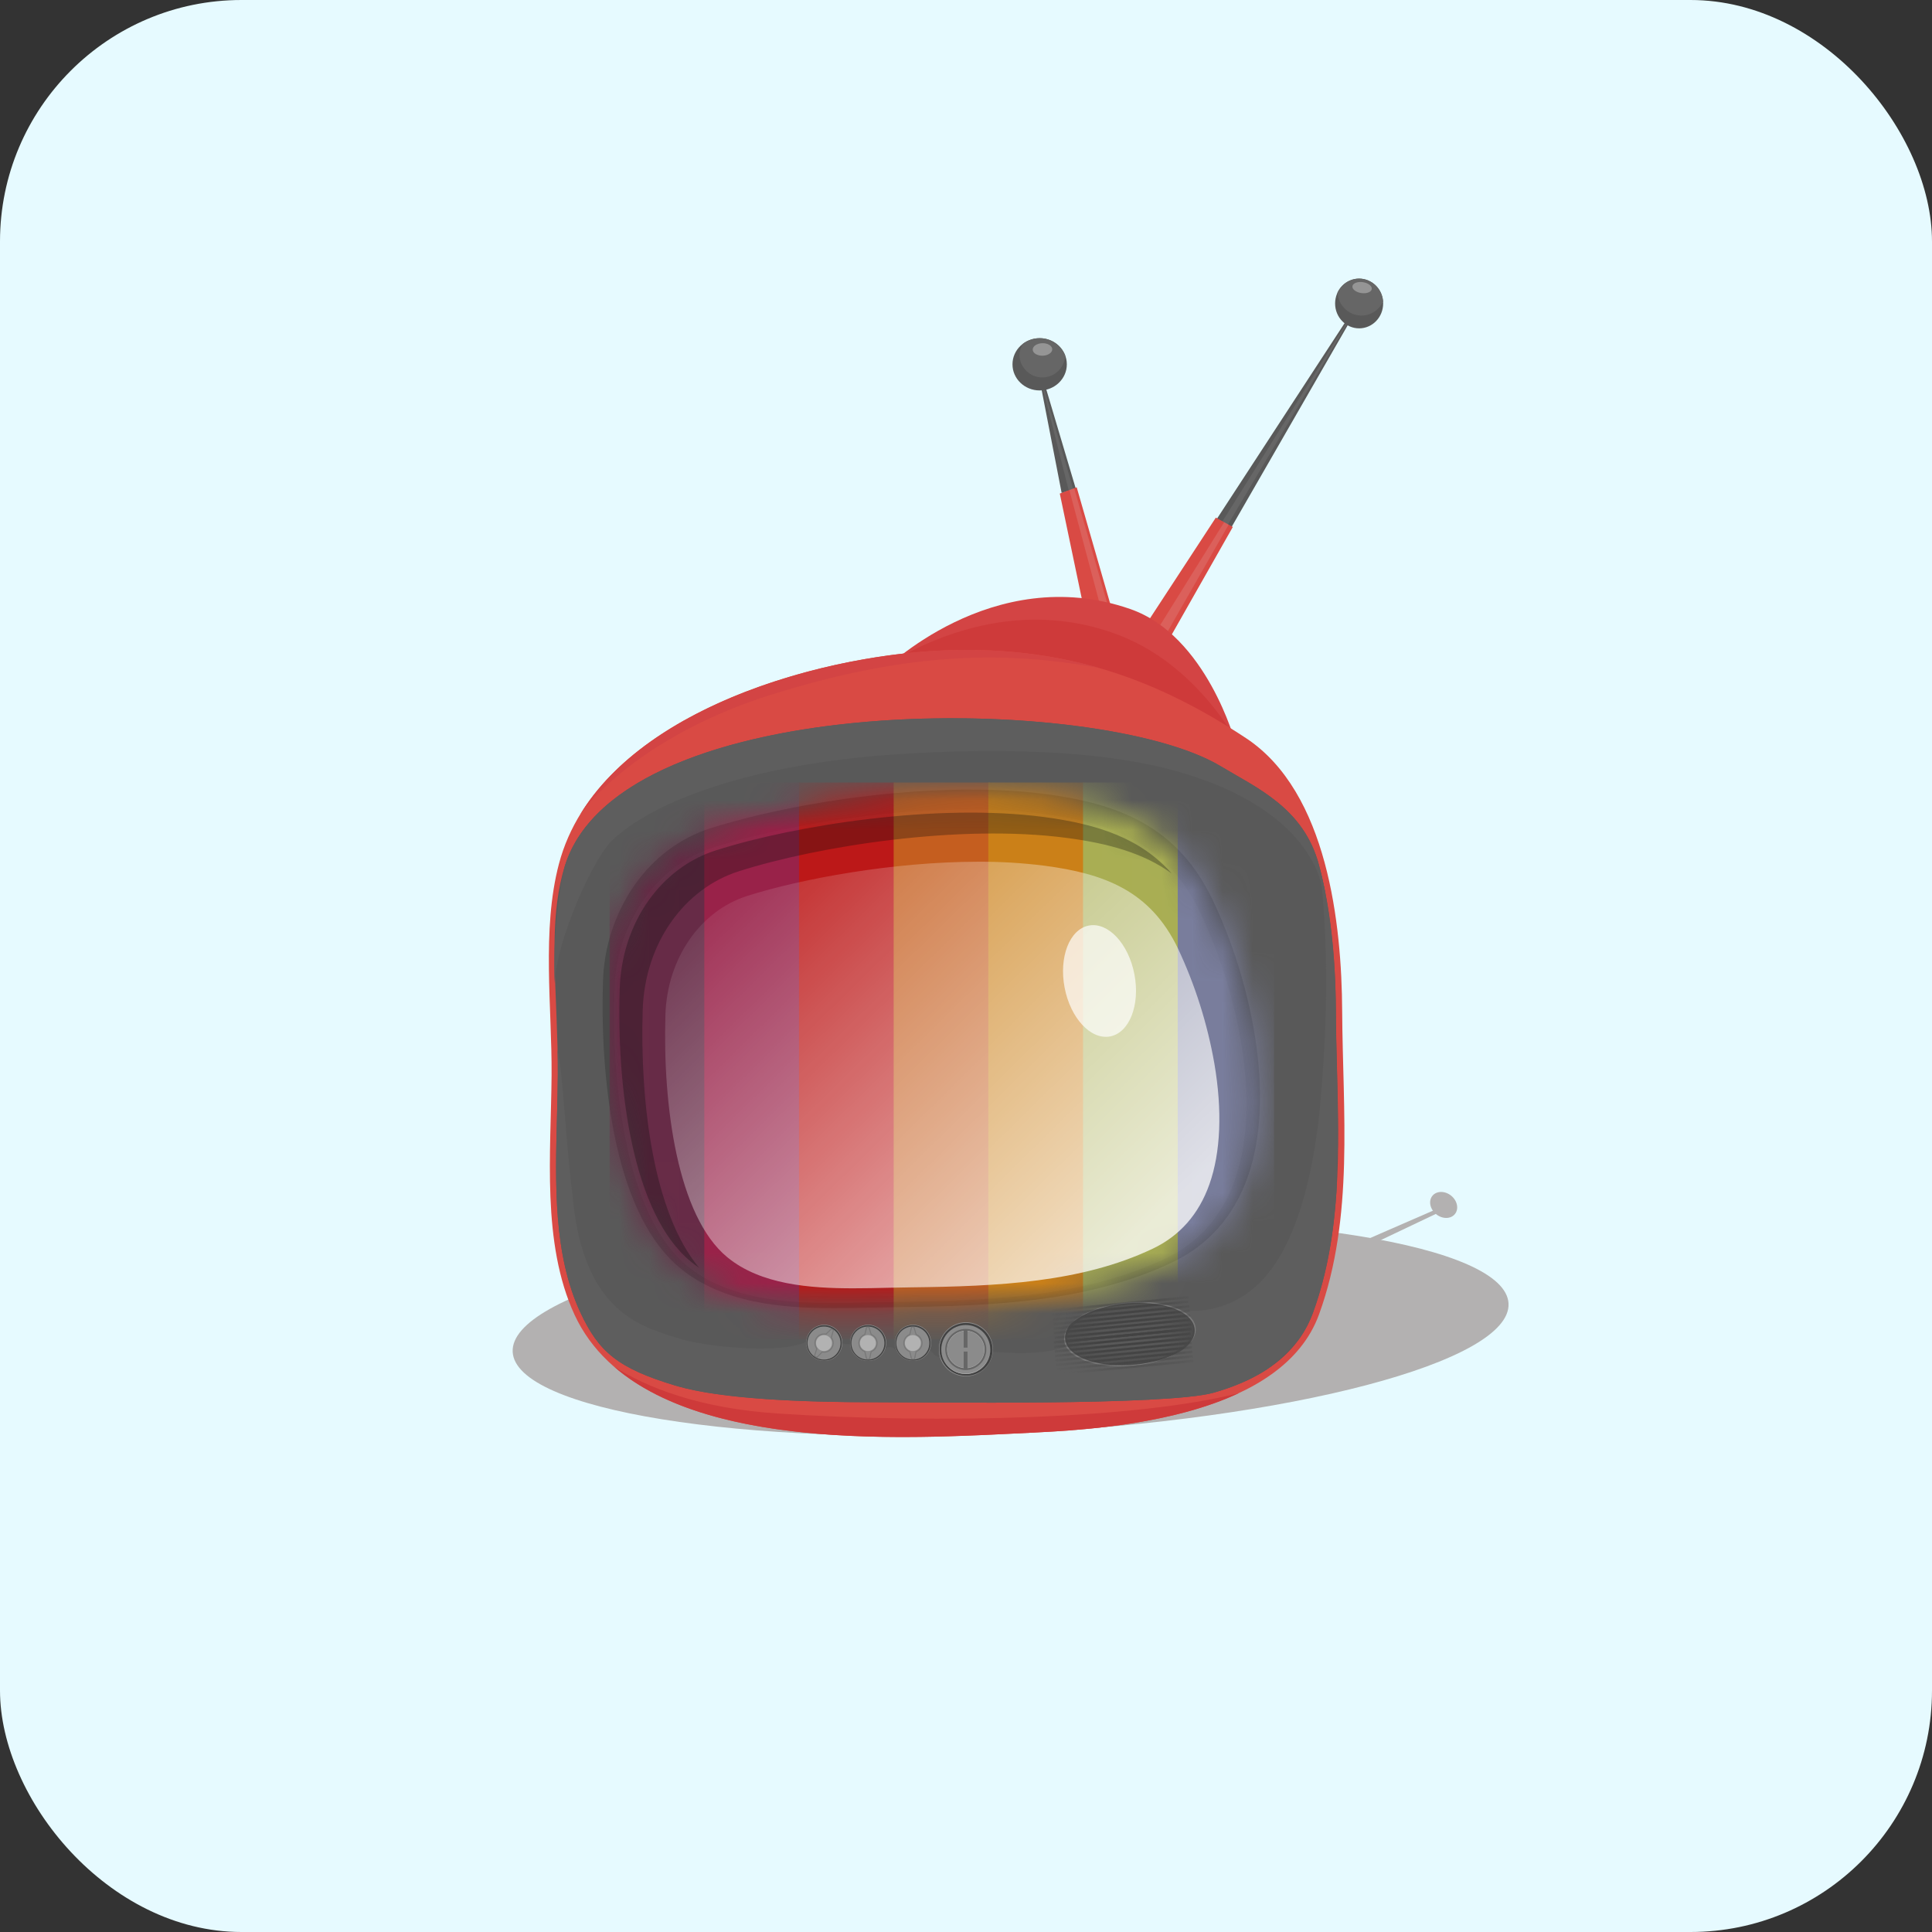 <svg width="64" height="64" viewBox="0 0 64 64" fill="none" xmlns="http://www.w3.org/2000/svg">
<rect x="0" y="0" width="64" height="64" fill="#333333" stroke="none"/>
<rect width="64" height="64" rx="8" fill="#E6FAFF"/>
<path d="M33.647 47.474C42.757 47.032 50.065 45.11 49.972 43.182C49.878 41.253 42.418 40.047 33.308 40.489C24.199 40.931 16.89 42.853 16.983 44.782C17.077 46.71 24.538 47.916 33.647 47.474Z" fill="#B3B1B1"/>
<path d="M44.572 41.635L47.624 40.184L47.579 40.057L44.187 41.534L44.572 41.635Z" fill="#B3B1B1"/>
<path d="M48.196 40.217C48.333 40.048 48.278 39.776 48.072 39.609C47.866 39.442 47.587 39.444 47.45 39.613C47.313 39.782 47.369 40.055 47.575 40.222C47.781 40.389 48.059 40.387 48.196 40.217Z" fill="#B3B1B1"/>
<path d="M40.31 17.188L45.328 9.5C45.331 9.495 45.335 9.491 45.341 9.49C45.347 9.488 45.353 9.489 45.358 9.492C45.363 9.495 45.366 9.5 45.368 9.506C45.369 9.512 45.368 9.518 45.365 9.522L40.79 17.471L40.31 17.188Z" fill="#595959"/>
<path d="M35.169 16.333L34.333 12.026C34.331 12.018 34.332 12.009 34.337 12.002C34.341 11.994 34.348 11.989 34.357 11.987C34.365 11.985 34.374 11.986 34.381 11.991C34.388 11.995 34.393 12.002 34.395 12.011L35.633 16.175L35.169 16.333Z" fill="#595959"/>
<path d="M40.448 17.346L44.615 10.681L44.639 10.702L40.628 17.456L40.448 17.346Z" fill="#666666"/>
<path d="M34.465 12.532L35.415 16.292L35.556 16.225L34.346 12.06C34.344 12.052 34.339 12.045 34.331 12.041C34.324 12.036 34.315 12.035 34.307 12.037C34.298 12.039 34.291 12.044 34.287 12.051C34.282 12.059 34.281 12.068 34.283 12.076L34.465 12.532Z" fill="#666666"/>
<path d="M35.667 16.142L37.03 20.877C37.032 20.882 37.032 20.888 37.031 20.894C37.029 20.899 37.026 20.904 37.022 20.909C37.019 20.913 37.013 20.916 37.008 20.917C37.002 20.919 36.996 20.919 36.991 20.917L36.027 20.66C36.021 20.659 36.016 20.655 36.012 20.651C36.008 20.647 36.005 20.641 36.004 20.635L35.107 16.35L35.667 16.142Z" fill="#D94A44"/>
<path opacity="0.14" d="M35.582 16.174L35.423 16.233L36.648 20.819L36.886 20.882C36.892 20.884 36.898 20.884 36.903 20.882C36.909 20.881 36.914 20.878 36.918 20.874C36.922 20.87 36.925 20.864 36.926 20.859C36.927 20.853 36.927 20.848 36.925 20.842L35.582 16.174Z" fill="#EAEAEA"/>
<path d="M40.839 17.456L38.628 21.352C38.626 21.357 38.621 21.36 38.616 21.362C38.61 21.364 38.604 21.363 38.599 21.361L37.809 20.966C37.806 20.964 37.804 20.962 37.802 20.96C37.8 20.957 37.798 20.955 37.798 20.952C37.797 20.949 37.797 20.946 37.797 20.943C37.798 20.939 37.799 20.937 37.8 20.934L40.276 17.147L40.839 17.456Z" fill="#D94A44"/>
<path opacity="0.14" d="M40.552 17.298L38.291 20.935L38.565 21.122L40.7 17.38L40.552 17.298Z" fill="#EAEAEA"/>
<path d="M29.221 22.248C29.221 22.248 32.862 18.582 37.444 20.176C39.97 21.055 40.924 24.602 40.924 24.602L29.221 22.248Z" fill="#D34444"/>
<path d="M28.374 22.729C28.374 22.729 32.375 19.26 37.045 21.031C40.133 22.201 41.527 25.579 41.527 25.579L28.374 22.729Z" fill="#CE3A3A"/>
<path d="M34.231 47.457C29.998 47.659 21.235 48.305 19.034 43.556C17.936 41.185 18.253 38.171 18.272 35.619C18.288 33.385 17.939 30.803 18.515 28.619C19.804 23.73 26.952 21.699 31.353 21.542C35.435 21.396 38.439 22.58 41.273 24.45C43.988 26.241 44.445 30.642 44.461 33.487C44.479 36.815 44.865 40.318 43.696 43.538C42.496 46.844 37.138 47.32 34.231 47.457Z" fill="#D94A44"/>
<path d="M25.774 46.825C23.16 46.655 21.44 45.966 20.348 45.278C23.647 48.129 30.603 47.63 34.23 47.457C36.075 47.37 38.906 47.147 41.036 46.15C37.661 47.008 31.141 47.175 25.774 46.825Z" fill="#CE3A3A"/>
<path d="M29.047 46.451C26.638 46.451 23.879 46.355 22.365 45.897C20.47 45.324 19.834 44.788 19.222 43.469C18.331 41.545 18.392 39.215 18.452 36.961C18.464 36.496 18.476 36.056 18.479 35.62C18.484 34.992 18.46 34.353 18.435 33.676C18.373 31.976 18.235 30.196 18.716 28.672C20.57 22.788 36.391 22.944 40.442 25.385C41.63 26.101 43.183 26.762 43.69 28.644C44.053 29.994 44.243 31.624 44.253 33.488C44.256 34.122 44.273 34.774 44.29 35.404C44.361 38.104 44.434 40.895 43.501 43.467C43.031 44.762 41.954 45.634 40.209 46.133C38.685 46.569 30.674 46.451 29.047 46.451Z" fill="#595959"/>
<path d="M43.617 43.127C43.636 43.069 43.655 43.011 43.673 42.952C43.683 42.919 43.693 42.886 43.703 42.853C43.719 42.799 43.735 42.746 43.75 42.692C43.76 42.657 43.769 42.623 43.779 42.588C43.793 42.535 43.807 42.483 43.821 42.429C43.83 42.395 43.839 42.36 43.848 42.325C43.861 42.271 43.875 42.218 43.887 42.164C43.895 42.13 43.903 42.096 43.911 42.062C43.924 42.006 43.936 41.95 43.948 41.894C43.955 41.862 43.962 41.831 43.969 41.799C43.981 41.738 43.994 41.677 44.005 41.615C44.011 41.589 44.016 41.562 44.021 41.536C44.035 41.461 44.048 41.386 44.061 41.311C44.063 41.298 44.066 41.285 44.068 41.272C44.099 41.089 44.126 40.907 44.15 40.723C44.152 40.714 44.153 40.705 44.154 40.696C44.164 40.615 44.175 40.533 44.184 40.452C44.186 40.434 44.188 40.416 44.19 40.399C44.199 40.325 44.206 40.252 44.214 40.178C44.216 40.158 44.218 40.138 44.219 40.118C44.227 40.046 44.233 39.974 44.239 39.902C44.241 39.882 44.243 39.862 44.245 39.843C44.251 39.769 44.256 39.695 44.262 39.621C44.263 39.604 44.264 39.587 44.265 39.57C44.271 39.49 44.276 39.411 44.281 39.332C44.281 39.321 44.275 39.309 44.276 39.297C44.281 39.207 44.282 39.116 44.282 39.026C44.282 38.647 44.302 38.29 44.319 37.952C44.327 37.1 44.308 36.248 44.286 35.405C44.27 34.774 44.254 34.123 44.251 33.488C44.241 31.663 44.059 30.064 43.711 28.731C43.735 29.064 43.797 29.422 43.824 29.781C43.944 31.363 44.015 33.271 43.752 36.375C43.601 38.149 43.129 41.431 41.443 42.746C40.22 43.701 38.95 43.37 38.95 43.37C38.95 43.37 35.935 44.314 35.349 44.581C34.705 44.876 33.634 44.851 32.489 44.751C32.489 44.751 31.229 44.703 31.151 44.893C31.073 45.084 30.753 44.685 30.753 44.599C30.701 44.954 29.904 45.049 29.679 44.728C29.368 44.408 29.125 44.916 28.892 44.933C28.658 44.951 28.65 44.067 28.203 44.491C27.998 44.685 27.372 44.097 26.736 44.434C25.871 44.893 23.232 44.59 22.492 44.339C21.465 43.991 19.445 43.646 19.006 39.976C18.676 37.211 18.695 35.96 18.471 34.772C18.477 35.059 18.481 35.341 18.479 35.621C18.476 36.057 18.464 36.496 18.452 36.962C18.392 39.215 18.331 41.546 19.222 43.469C19.834 44.788 20.47 45.324 22.365 45.897C22.823 46.027 23.289 46.123 23.762 46.184C23.864 46.196 23.968 46.21 24.075 46.225C24.106 46.229 24.137 46.233 24.168 46.236C24.194 46.239 24.221 46.243 24.247 46.245C24.279 46.249 24.311 46.253 24.343 46.256C24.372 46.259 24.401 46.262 24.43 46.265C24.483 46.271 24.535 46.276 24.588 46.281L24.669 46.289C24.702 46.292 24.736 46.295 24.77 46.298L24.854 46.306C24.908 46.31 24.963 46.315 25.018 46.319L25.106 46.326L25.209 46.334L25.295 46.34C25.345 46.344 25.395 46.347 25.445 46.351L25.556 46.358C25.59 46.36 25.624 46.362 25.659 46.364C25.689 46.366 25.72 46.368 25.751 46.37C25.784 46.372 25.817 46.374 25.851 46.376C25.906 46.379 25.961 46.382 26.017 46.385C26.049 46.386 26.082 46.388 26.115 46.389C26.147 46.391 26.181 46.392 26.215 46.394C26.248 46.396 26.28 46.397 26.313 46.398C26.36 46.401 26.406 46.403 26.452 46.404C26.492 46.406 26.531 46.407 26.57 46.409C26.61 46.41 26.649 46.412 26.687 46.413L26.779 46.416C26.824 46.418 26.868 46.42 26.913 46.421L27.016 46.424C27.065 46.425 27.114 46.427 27.163 46.428L27.246 46.43L27.383 46.434L27.449 46.435L27.64 46.439L27.71 46.44C27.759 46.441 27.807 46.442 27.856 46.443L27.918 46.444C27.983 46.445 28.049 46.446 28.114 46.446L28.17 46.447L28.327 46.448L28.385 46.449C28.451 46.449 28.518 46.45 28.584 46.45H28.619L28.791 46.451H28.847C28.914 46.451 28.981 46.451 29.048 46.451C30.674 46.451 38.686 46.569 40.209 46.133C40.259 46.119 40.307 46.105 40.356 46.09C40.371 46.085 40.387 46.08 40.402 46.075C40.435 46.065 40.468 46.055 40.5 46.044C40.518 46.039 40.535 46.033 40.553 46.027C40.584 46.017 40.614 46.006 40.645 45.996C40.661 45.99 40.678 45.984 40.695 45.979C40.737 45.964 40.78 45.948 40.822 45.932C40.842 45.925 40.861 45.917 40.881 45.91C40.904 45.901 40.927 45.892 40.95 45.883C40.974 45.873 40.997 45.864 41.021 45.854C41.039 45.847 41.056 45.84 41.074 45.832C41.1 45.822 41.125 45.811 41.15 45.8C41.162 45.795 41.174 45.789 41.186 45.784C41.281 45.742 41.373 45.699 41.463 45.653L41.48 45.645C41.511 45.629 41.541 45.614 41.571 45.597L41.581 45.592C41.712 45.522 41.837 45.449 41.955 45.372C42.365 45.08 42.732 44.732 43.047 44.34C43.141 44.207 43.226 44.068 43.301 43.923C43.302 43.92 43.303 43.917 43.305 43.915C43.322 43.881 43.339 43.847 43.355 43.813C43.359 43.806 43.362 43.798 43.366 43.791C43.38 43.761 43.394 43.731 43.407 43.701C43.414 43.685 43.42 43.669 43.427 43.653C43.437 43.631 43.446 43.608 43.455 43.586C43.471 43.547 43.486 43.508 43.5 43.468C43.531 43.382 43.561 43.297 43.59 43.211C43.599 43.183 43.608 43.154 43.617 43.127Z" fill="#5E5E5E"/>
<path d="M27.61 43.165C25.954 43.165 24.083 43.019 22.761 41.932C21.853 41.187 21.185 39.859 20.774 37.985C20.447 36.489 20.297 34.647 20.355 32.798C20.378 31.731 20.712 30.693 21.317 29.813C21.907 28.969 22.71 28.367 23.639 28.071C25.46 27.492 28.775 26.815 32.118 26.815C32.935 26.811 33.75 26.86 34.56 26.962C35.895 27.137 36.884 27.431 37.67 27.887C38.569 28.407 39.249 29.168 39.751 30.214C40.981 32.779 41.816 36.518 40.907 39.087C40.481 40.291 39.709 41.166 38.614 41.686C35.951 42.952 32.881 43.09 29.706 43.127C29.442 43.13 29.171 43.137 28.883 43.144C28.471 43.155 28.044 43.166 27.61 43.166L27.61 43.165Z" fill="#727272"/>
<path opacity="0.71" d="M27.645 43.334C25.915 43.334 23.955 43.179 22.532 42.009C21.55 41.203 20.834 39.797 20.403 37.831C20.068 36.302 19.916 34.424 19.974 32.542C20 31.394 20.36 30.279 21.011 29.332C21.654 28.413 22.531 27.756 23.547 27.433C25.398 26.844 28.762 26.157 32.154 26.157C32.988 26.153 33.822 26.203 34.65 26.307C36.041 26.49 37.078 26.801 37.914 27.285C38.887 27.848 39.622 28.668 40.161 29.792C41.428 32.434 42.283 36.301 41.334 38.983C40.87 40.295 40.027 41.249 38.828 41.819C36.089 43.12 32.969 43.262 29.747 43.3C29.488 43.303 29.22 43.309 28.936 43.317L28.929 43.315C28.514 43.325 28.085 43.334 27.645 43.334L27.645 43.334Z" fill="#424242"/>
<mask id="mask0_11673_28594" style="mask-type:alpha" maskUnits="userSpaceOnUse" x="19" y="26" width="23" height="18">
<path opacity="0.71" d="M27.645 43.334C25.915 43.334 23.955 43.179 22.532 42.009C21.55 41.203 20.834 39.797 20.403 37.831C20.068 36.302 19.916 34.424 19.974 32.542C20 31.394 20.36 30.279 21.011 29.332C21.654 28.413 22.531 27.756 23.547 27.433C25.398 26.844 28.762 26.157 32.154 26.157C32.988 26.153 33.822 26.203 34.65 26.307C36.041 26.49 37.078 26.801 37.914 27.285C38.887 27.848 39.622 28.668 40.161 29.792C41.428 32.434 42.283 36.301 41.334 38.983C40.87 40.295 40.027 41.249 38.828 41.819C36.089 43.12 32.969 43.262 29.747 43.3C29.488 43.303 29.22 43.309 28.936 43.317L28.929 43.315C28.514 43.325 28.085 43.334 27.645 43.334L27.645 43.334Z" fill="#424242"/>
</mask>
<g mask="url(#mask0_11673_28594)">
<path d="M27.674 43.165C26.004 43.165 24.116 43.018 22.782 41.921C21.867 41.169 21.192 39.829 20.778 37.939C20.448 36.43 20.297 34.572 20.355 32.707C20.378 31.63 20.715 30.584 21.325 29.696C21.921 28.844 22.731 28.237 23.667 27.939C25.506 27.354 28.849 26.671 32.222 26.671C33.046 26.667 33.868 26.716 34.685 26.819C36.032 26.996 37.029 27.293 37.824 27.752C38.729 28.277 39.416 29.045 39.922 30.1C41.164 32.688 42.005 36.459 41.089 39.051C40.659 40.266 39.881 41.148 38.776 41.673C36.089 42.95 32.992 43.089 29.789 43.127C29.523 43.13 29.249 43.137 28.959 43.144C28.543 43.155 28.112 43.166 27.674 43.166V43.165Z" fill="#6B5245"/>
<path d="M23.386 25.921H20.194V44.373H23.386V25.921Z" fill="#711C43"/>
<path d="M26.522 25.921H23.331V44.373H26.522V25.921Z" fill="#B71046"/>
<path d="M29.659 25.921H26.468V44.373H29.659V25.921Z" fill="#E90101"/>
<path d="M32.795 25.921H29.604V44.373H32.795V25.921Z" fill="#F5640B"/>
<path d="M35.932 25.921H32.74V44.373H35.932V25.921Z" fill="#FE9402"/>
<path d="M39.068 25.921H35.877V44.373H39.068V25.921Z" fill="#CDD555"/>
<path d="M42.205 25.921H39.014V44.373H42.205V25.921Z" fill="#8A90BC"/>
</g>
<path d="M34.44 12.934C34.937 12.934 35.34 12.547 35.34 12.069C35.34 11.591 34.937 11.203 34.44 11.203C33.943 11.203 33.54 11.591 33.54 12.069C33.54 12.547 33.943 12.934 34.44 12.934Z" fill="#595959"/>
<path d="M35.285 11.771C35.218 11.602 35.101 11.457 34.95 11.356C34.8 11.255 34.622 11.201 34.44 11.203C34.243 11.203 34.052 11.266 33.893 11.382C33.815 11.499 33.773 11.636 33.773 11.776C33.78 11.971 33.863 12.156 34.004 12.292C34.145 12.428 34.333 12.503 34.529 12.503C34.724 12.503 34.912 12.428 35.053 12.292C35.194 12.156 35.277 11.971 35.285 11.776C35.285 11.774 35.285 11.772 35.285 11.771Z" fill="#666666"/>
<path d="M45.023 10.877C45.463 10.877 45.819 10.508 45.819 10.053C45.819 9.598 45.463 9.229 45.023 9.229C44.583 9.229 44.227 9.598 44.227 10.053C44.227 10.508 44.583 10.877 45.023 10.877Z" fill="#595959"/>
<path d="M45.023 9.229C44.871 9.23 44.722 9.275 44.595 9.358C44.468 9.442 44.367 9.56 44.305 9.699C44.318 9.901 44.407 10.091 44.554 10.231C44.7 10.371 44.895 10.451 45.098 10.454C45.25 10.453 45.398 10.408 45.526 10.325C45.653 10.241 45.754 10.123 45.816 9.984C45.803 9.782 45.714 9.591 45.567 9.451C45.42 9.312 45.226 9.232 45.023 9.229Z" fill="#666666"/>
<path d="M31.998 45.591C32.492 45.591 32.893 45.191 32.893 44.697C32.893 44.203 32.492 43.802 31.998 43.802C31.504 43.802 31.104 44.203 31.104 44.697C31.104 45.191 31.504 45.591 31.998 45.591Z" fill="#919191"/>
<path d="M31.998 45.591C32.486 45.591 32.881 45.196 32.881 44.708C32.881 44.221 32.486 43.825 31.998 43.825C31.511 43.825 31.115 44.221 31.115 44.708C31.115 45.196 31.511 45.591 31.998 45.591Z" fill="#424242"/>
<path d="M32.003 45.574C31.832 45.575 31.665 45.525 31.522 45.432C31.378 45.339 31.265 45.207 31.195 45.051C31.125 44.895 31.101 44.722 31.127 44.553C31.153 44.384 31.227 44.227 31.341 44.099C31.255 44.191 31.189 44.301 31.149 44.421C31.109 44.541 31.095 44.668 31.108 44.794C31.121 44.92 31.161 45.042 31.224 45.151C31.288 45.26 31.374 45.355 31.477 45.428C31.58 45.501 31.698 45.551 31.822 45.576C31.946 45.6 32.074 45.597 32.197 45.568C32.32 45.539 32.435 45.484 32.535 45.407C32.636 45.33 32.718 45.232 32.777 45.12C32.7 45.258 32.588 45.373 32.452 45.452C32.316 45.532 32.161 45.574 32.003 45.574Z" fill="#919191"/>
<path d="M31.992 45.514C32.44 45.514 32.803 45.151 32.803 44.703C32.803 44.255 32.44 43.892 31.992 43.892C31.545 43.892 31.182 44.255 31.182 44.703C31.182 45.151 31.545 45.514 31.992 45.514Z" fill="#8B8B8B"/>
<path d="M32.798 44.609C32.819 44.821 32.755 45.033 32.62 45.199C32.486 45.365 32.291 45.471 32.079 45.494C31.867 45.518 31.654 45.456 31.486 45.323C31.319 45.191 31.211 44.997 31.186 44.785C31.196 44.892 31.228 44.995 31.279 45.09C31.329 45.184 31.398 45.268 31.482 45.335C31.565 45.403 31.661 45.453 31.764 45.483C31.866 45.514 31.974 45.523 32.081 45.512C32.187 45.5 32.291 45.467 32.384 45.415C32.478 45.364 32.561 45.294 32.628 45.21C32.694 45.126 32.744 45.029 32.773 44.926C32.802 44.823 32.81 44.715 32.798 44.609Z" fill="#B2B2B2"/>
<path d="M31.992 45.384C32.369 45.384 32.674 45.079 32.674 44.703C32.674 44.327 32.369 44.022 31.992 44.022C31.616 44.022 31.311 44.327 31.311 44.703C31.311 45.079 31.616 45.384 31.992 45.384Z" fill="#666666"/>
<path d="M31.992 45.323C32.335 45.323 32.613 45.045 32.613 44.703C32.613 44.36 32.335 44.082 31.992 44.082C31.65 44.082 31.372 44.36 31.372 44.703C31.372 45.045 31.65 45.323 31.992 45.323Z" fill="#B2B2B2"/>
<path d="M31.993 45.314C32.331 45.314 32.604 45.041 32.604 44.703C32.604 44.365 32.331 44.091 31.993 44.091C31.655 44.091 31.381 44.365 31.381 44.703C31.381 45.041 31.655 45.314 31.993 45.314Z" fill="#8B8B8B"/>
<path opacity="0.76" d="M28.265 42.677C26.822 42.677 25.198 42.556 24.092 41.647C22.44 40.289 21.95 36.606 22.043 33.612C22.101 31.756 23.189 30.176 24.75 29.679C26.524 29.115 29.58 28.546 32.408 28.546C33.138 28.542 33.868 28.586 34.593 28.677C36.587 28.939 38.103 29.506 39.02 31.417C39.59 32.628 39.996 33.91 40.227 35.228C40.494 36.789 40.438 38.173 40.064 39.229C39.714 40.22 39.082 40.938 38.186 41.364C35.82 42.488 33.052 42.611 30.186 42.645C29.94 42.648 29.689 42.652 29.423 42.659C29.047 42.669 28.658 42.677 28.265 42.677H28.265Z" fill="url(#paint0_linear_11673_28594)"/>
<path opacity="0.3" d="M21.29 33.46C21.358 31.254 22.657 29.44 24.477 28.861C27.108 28.024 31.786 27.289 35.338 27.757C36.742 27.941 37.893 28.268 38.812 28.933C37.797 27.784 36.4 27.304 34.577 27.064C31.025 26.597 26.346 27.332 23.715 28.169C21.895 28.748 20.596 30.562 20.528 32.768C20.425 36.063 20.955 40.206 22.883 41.791C22.973 41.865 23.066 41.934 23.161 41.999C21.628 40.164 21.197 36.461 21.29 33.46Z" fill="#0A0A0A"/>
<path opacity="0.68" d="M36.776 34.333C37.414 34.21 37.774 33.288 37.579 32.275C37.384 31.26 36.709 30.538 36.07 30.66C35.431 30.783 35.072 31.705 35.267 32.719C35.462 33.733 36.137 34.456 36.776 34.333Z" fill="white"/>
<path opacity="0.71" d="M37.107 45.261C36.06 45.261 35.296 44.905 35.249 44.394C35.196 43.806 36.111 43.258 37.334 43.146C37.475 43.133 37.616 43.126 37.754 43.126C38.801 43.126 39.565 43.483 39.611 43.994C39.665 44.582 38.749 45.13 37.526 45.242C37.386 45.255 37.245 45.261 37.107 45.261Z" fill="#424242"/>
<path opacity="0.39" d="M37.578 45.207C37.437 45.22 37.295 45.227 37.156 45.227C36.1 45.227 35.331 44.867 35.283 44.352C35.273 44.19 35.325 44.031 35.428 43.905C35.367 43.97 35.319 44.047 35.289 44.131C35.258 44.215 35.244 44.304 35.249 44.394C35.296 44.905 36.06 45.261 37.106 45.261C37.244 45.261 37.385 45.255 37.526 45.242C38.15 45.185 38.694 45.014 39.07 44.782C38.694 44.996 38.173 45.153 37.578 45.207Z" fill="#C4C4C4"/>
<path opacity="0.39" d="M39.611 43.994C39.564 43.483 38.8 43.126 37.753 43.126C37.615 43.126 37.474 43.133 37.334 43.145C36.508 43.221 35.822 43.496 35.48 43.847C35.833 43.513 36.5 43.253 37.299 43.18C37.44 43.167 37.581 43.161 37.718 43.161C38.765 43.161 39.529 43.518 39.576 44.029C39.593 44.22 39.508 44.406 39.344 44.575C39.531 44.397 39.629 44.198 39.611 43.994Z" fill="#C4C4C4"/>
<mask id="mask1_11673_28594" style="mask-type:alpha" maskUnits="userSpaceOnUse" x="35" y="43" width="5" height="3">
<path d="M37.527 45.172C38.679 45.067 39.573 44.543 39.524 44.002C39.474 43.461 38.5 43.108 37.348 43.214C36.196 43.319 35.302 43.843 35.352 44.384C35.401 44.925 36.375 45.278 37.527 45.172Z" fill="#595959"/>
</mask>
<g mask="url(#mask1_11673_28594)">
<path d="M37.527 45.172C38.679 45.067 39.573 44.543 39.524 44.002C39.474 43.461 38.5 43.108 37.348 43.214C36.196 43.319 35.302 43.843 35.352 44.384C35.401 44.925 36.375 45.278 37.527 45.172Z" fill="#595959"/>
<path d="M39.468 43.987L34.95 44.424L34.958 44.502L39.475 44.065L39.468 43.987Z" fill="#424242"/>
<path d="M39.453 43.837L34.935 44.274L34.943 44.352L39.461 43.915L39.453 43.837Z" fill="#424242"/>
<path d="M39.413 43.682L34.897 44.117L34.904 44.196L39.42 43.76L39.413 43.682Z" fill="#424242"/>
<path d="M39.424 43.536L34.906 43.973L34.914 44.051L39.431 43.614L39.424 43.536Z" fill="#424242"/>
<path d="M39.409 43.386L34.892 43.823L34.899 43.901L39.417 43.464L39.409 43.386Z" fill="#424242"/>
<path d="M39.395 43.235L34.877 43.672L34.885 43.75L39.402 43.313L39.395 43.235Z" fill="#424242"/>
<path d="M39.354 43.08L34.838 43.516L34.845 43.594L39.361 43.158L39.354 43.08Z" fill="#424242"/>
<path d="M39.365 42.934L34.848 43.371L34.855 43.449L39.373 43.012L39.365 42.934Z" fill="#424242"/>
<path d="M39.525 45.044L35.008 45.481L35.015 45.559L39.533 45.122L39.525 45.044Z" fill="#424242"/>
<path d="M39.511 44.893L34.993 45.33L35.001 45.408L39.518 44.971L39.511 44.893Z" fill="#424242"/>
<path d="M39.496 44.743L34.978 45.18L34.986 45.258L39.504 44.821L39.496 44.743Z" fill="#424242"/>
<path d="M39.481 44.593L34.964 45.029L34.971 45.108L39.489 44.67L39.481 44.593Z" fill="#424242"/>
<path d="M39.468 44.442L34.95 44.879L34.958 44.957L39.475 44.52L39.468 44.442Z" fill="#424242"/>
<path d="M39.453 44.292L34.935 44.729L34.943 44.807L39.461 44.37L39.453 44.292Z" fill="#424242"/>
<path d="M39.438 44.141L34.921 44.578L34.928 44.656L39.446 44.219L39.438 44.141Z" fill="#424242"/>
<path d="M39.424 43.991L34.906 44.428L34.914 44.506L39.431 44.069L39.424 43.991Z" fill="#424242"/>
</g>
<path d="M32.05 44.044H31.923V44.642H32.05V44.044Z" fill="#666666"/>
<path d="M32.05 44.772H31.923V45.372H32.05V44.772Z" fill="#666666"/>
<path d="M30.248 45.082C30.579 45.082 30.847 44.813 30.847 44.482C30.847 44.151 30.579 43.883 30.248 43.883C29.917 43.883 29.648 44.151 29.648 44.482C29.648 44.813 29.917 45.082 30.248 45.082Z" fill="#919191"/>
<path d="M30.245 45.073C30.569 45.073 30.832 44.81 30.832 44.485C30.832 44.161 30.569 43.898 30.245 43.898C29.92 43.898 29.657 44.161 29.657 44.485C29.657 44.81 29.92 45.073 30.245 45.073Z" fill="#424242"/>
<path d="M30.239 45.038C30.541 45.038 30.786 44.793 30.786 44.491C30.786 44.189 30.541 43.944 30.239 43.944C29.936 43.944 29.691 44.189 29.691 44.491C29.691 44.793 29.936 45.038 30.239 45.038Z" fill="#8B8B8B"/>
<path opacity="0.52" d="M30.562 44.491C30.562 44.427 30.543 44.365 30.507 44.312C30.471 44.26 30.421 44.219 30.362 44.195L30.288 43.946L30.282 43.945C30.25 43.939 30.217 43.939 30.185 43.946L30.183 43.949L30.122 44.195C30.063 44.219 30.013 44.26 29.977 44.313C29.942 44.365 29.923 44.428 29.923 44.491C29.923 44.555 29.942 44.617 29.977 44.67C30.013 44.722 30.064 44.763 30.123 44.787L30.183 45.031L30.185 45.035C30.218 45.04 30.251 45.042 30.283 45.038L30.308 45.034L30.361 44.787C30.42 44.763 30.471 44.723 30.507 44.67C30.543 44.617 30.562 44.555 30.562 44.491Z" fill="#666666"/>
<path d="M30.244 45.005C30.233 45.005 30.222 45.005 30.212 45.004L30.152 44.761L30.135 44.755C30.083 44.734 30.038 44.697 30.006 44.651C29.974 44.604 29.957 44.548 29.957 44.492C29.957 44.435 29.974 44.379 30.006 44.332C30.037 44.285 30.082 44.249 30.135 44.227L30.151 44.221L30.212 43.977C30.22 43.976 30.229 43.976 30.238 43.976C30.245 43.976 30.253 43.976 30.261 43.977L30.333 44.221L30.349 44.228C30.401 44.249 30.446 44.285 30.478 44.333C30.51 44.38 30.526 44.435 30.526 44.492C30.526 44.549 30.509 44.604 30.477 44.651C30.446 44.698 30.401 44.734 30.348 44.756L30.331 44.763L30.279 45.005C30.265 45.005 30.254 45.005 30.244 45.005Z" fill="#8B8B8B"/>
<path d="M30.239 44.755C30.385 44.755 30.504 44.637 30.504 44.491C30.504 44.345 30.385 44.227 30.239 44.227C30.093 44.227 29.975 44.345 29.975 44.491C29.975 44.637 30.093 44.755 30.239 44.755Z" fill="#B2B2B2"/>
<path d="M28.758 45.082C29.089 45.082 29.358 44.813 29.358 44.482C29.358 44.151 29.089 43.883 28.758 43.883C28.427 43.883 28.159 44.151 28.159 44.482C28.159 44.813 28.427 45.082 28.758 45.082Z" fill="#919191"/>
<path d="M28.756 45.073C29.08 45.073 29.343 44.81 29.343 44.485C29.343 44.161 29.08 43.898 28.756 43.898C28.431 43.898 28.168 44.161 28.168 44.485C28.168 44.81 28.431 45.073 28.756 45.073Z" fill="#424242"/>
<path d="M28.75 45.038C29.053 45.038 29.298 44.793 29.298 44.491C29.298 44.189 29.053 43.944 28.75 43.944C28.448 43.944 28.203 44.189 28.203 44.491C28.203 44.793 28.448 45.038 28.75 45.038Z" fill="#8B8B8B"/>
<path opacity="0.52" d="M29.072 44.491C29.072 44.427 29.053 44.365 29.018 44.312C28.982 44.26 28.932 44.219 28.873 44.195L28.799 43.946L28.793 43.945C28.761 43.939 28.728 43.939 28.696 43.946L28.694 43.949L28.633 44.195C28.574 44.219 28.523 44.26 28.488 44.313C28.453 44.365 28.433 44.428 28.434 44.491C28.434 44.555 28.453 44.617 28.488 44.67C28.524 44.722 28.574 44.763 28.633 44.787L28.694 45.031L28.696 45.035C28.728 45.04 28.761 45.042 28.794 45.038L28.819 45.034L28.872 44.787C28.931 44.763 28.982 44.723 29.017 44.67C29.053 44.617 29.072 44.555 29.072 44.491Z" fill="#666666"/>
<path d="M28.755 45.005C28.744 45.005 28.734 45.005 28.723 45.004L28.663 44.761L28.647 44.755C28.594 44.734 28.549 44.697 28.517 44.651C28.486 44.604 28.469 44.548 28.469 44.492C28.469 44.435 28.486 44.379 28.517 44.332C28.549 44.285 28.594 44.249 28.646 44.227L28.663 44.221L28.723 43.977C28.732 43.976 28.741 43.976 28.749 43.976C28.757 43.976 28.765 43.976 28.772 43.977L28.845 44.221L28.86 44.228C28.913 44.249 28.958 44.286 28.989 44.333C29.021 44.38 29.038 44.435 29.038 44.492C29.038 44.549 29.021 44.604 28.989 44.651C28.957 44.698 28.912 44.734 28.86 44.756L28.843 44.763L28.79 45.005C28.777 45.005 28.766 45.005 28.755 45.005Z" fill="#8B8B8B"/>
<path d="M28.75 44.755C28.896 44.755 29.014 44.637 29.014 44.491C29.014 44.345 28.896 44.227 28.75 44.227C28.604 44.227 28.485 44.345 28.485 44.491C28.485 44.637 28.604 44.755 28.75 44.755Z" fill="#B2B2B2"/>
<path d="M27.304 45.082C27.635 45.082 27.904 44.813 27.904 44.482C27.904 44.151 27.635 43.883 27.304 43.883C26.973 43.883 26.705 44.151 26.705 44.482C26.705 44.813 26.973 45.082 27.304 45.082Z" fill="#919191"/>
<path d="M27.302 45.073C27.626 45.073 27.889 44.81 27.889 44.485C27.889 44.161 27.626 43.898 27.302 43.898C26.977 43.898 26.714 44.161 26.714 44.485C26.714 44.81 26.977 45.073 27.302 45.073Z" fill="#424242"/>
<path d="M27.296 45.038C27.599 45.038 27.844 44.793 27.844 44.491C27.844 44.189 27.599 43.944 27.296 43.944C26.994 43.944 26.749 44.189 26.749 44.491C26.749 44.793 26.994 45.038 27.296 45.038Z" fill="#8B8B8B"/>
<path opacity="0.52" d="M27.569 44.661C27.602 44.607 27.619 44.544 27.617 44.481C27.615 44.417 27.594 44.356 27.557 44.304L27.627 44.054L27.623 44.05C27.599 44.028 27.571 44.011 27.541 43.999L27.537 44.001L27.354 44.177C27.292 44.166 27.227 44.173 27.169 44.199C27.111 44.225 27.062 44.268 27.028 44.322C26.994 44.375 26.977 44.438 26.979 44.502C26.981 44.565 27.003 44.627 27.04 44.678L26.961 44.917V44.921C26.985 44.943 27.013 44.962 27.042 44.976L27.065 44.986L27.242 44.805C27.304 44.816 27.369 44.809 27.427 44.783C27.485 44.757 27.535 44.715 27.569 44.661Z" fill="#666666"/>
<path d="M27.026 44.927C27.017 44.922 27.008 44.915 27 44.909L27.078 44.672L27.068 44.658C27.035 44.612 27.016 44.557 27.014 44.5C27.012 44.444 27.027 44.388 27.057 44.34C27.087 44.291 27.131 44.254 27.183 44.231C27.235 44.208 27.292 44.201 27.348 44.211L27.366 44.214L27.546 44.039C27.554 44.043 27.562 44.047 27.57 44.052C27.576 44.056 27.582 44.061 27.588 44.066L27.519 44.311L27.529 44.324C27.562 44.37 27.581 44.425 27.583 44.482C27.585 44.539 27.57 44.595 27.539 44.643C27.509 44.691 27.465 44.729 27.413 44.752C27.361 44.774 27.304 44.781 27.248 44.771L27.23 44.768L27.057 44.945C27.045 44.938 27.035 44.933 27.026 44.927Z" fill="#8B8B8B"/>
<path d="M27.296 44.755C27.442 44.755 27.56 44.637 27.56 44.491C27.56 44.345 27.442 44.227 27.296 44.227C27.15 44.227 27.031 44.345 27.031 44.491C27.031 44.637 27.15 44.755 27.296 44.755Z" fill="#B2B2B2"/>
<path d="M43.689 28.644C43.182 26.762 41.63 26.101 40.441 25.385C37.118 23.383 25.876 22.918 20.919 26.063C19.833 26.752 19.049 27.615 18.715 28.672C18.555 29.181 18.305 31.04 18.371 32.567C18.438 31.123 19.651 28.442 20.264 27.853C21.608 26.558 24.852 25.3 29.791 24.981C32.879 24.782 36.132 24.836 38.589 25.446C41.045 26.056 42.813 27.189 43.544 28.666C43.727 29.036 43.776 29.372 43.912 29.619C43.847 29.28 43.773 28.955 43.689 28.644Z" fill="#5E5E5E"/>
<path opacity="0.81" d="M34.539 11.783C34.717 11.778 34.86 11.682 34.857 11.568C34.854 11.453 34.707 11.364 34.529 11.369C34.35 11.373 34.207 11.469 34.21 11.583C34.213 11.698 34.36 11.787 34.539 11.783Z" fill="#A0A0A0"/>
<path opacity="0.81" d="M45.441 9.575C45.456 9.475 45.325 9.373 45.148 9.347C44.971 9.321 44.816 9.381 44.801 9.481C44.786 9.58 44.918 9.682 45.095 9.708C45.272 9.734 45.427 9.675 45.441 9.575Z" fill="#A0A0A0"/>
<path d="M19.212 26.992C20.04 25.844 22.162 24.087 25.468 23.039C30.024 21.595 33.283 21.55 36.409 22.128C34.894 21.691 33.239 21.474 31.353 21.542C27.477 21.68 21.47 23.273 19.212 26.992Z" fill="#D34444"/>
<defs>
<linearGradient id="paint0_linear_11673_28594" x1="18.981" y1="23.567" x2="36.86" y2="41.739" gradientUnits="userSpaceOnUse">
<stop offset="0.231" stop-color="white" stop-opacity="0"/>
<stop offset="1" stop-color="white"/>
</linearGradient>
</defs>
</svg>
